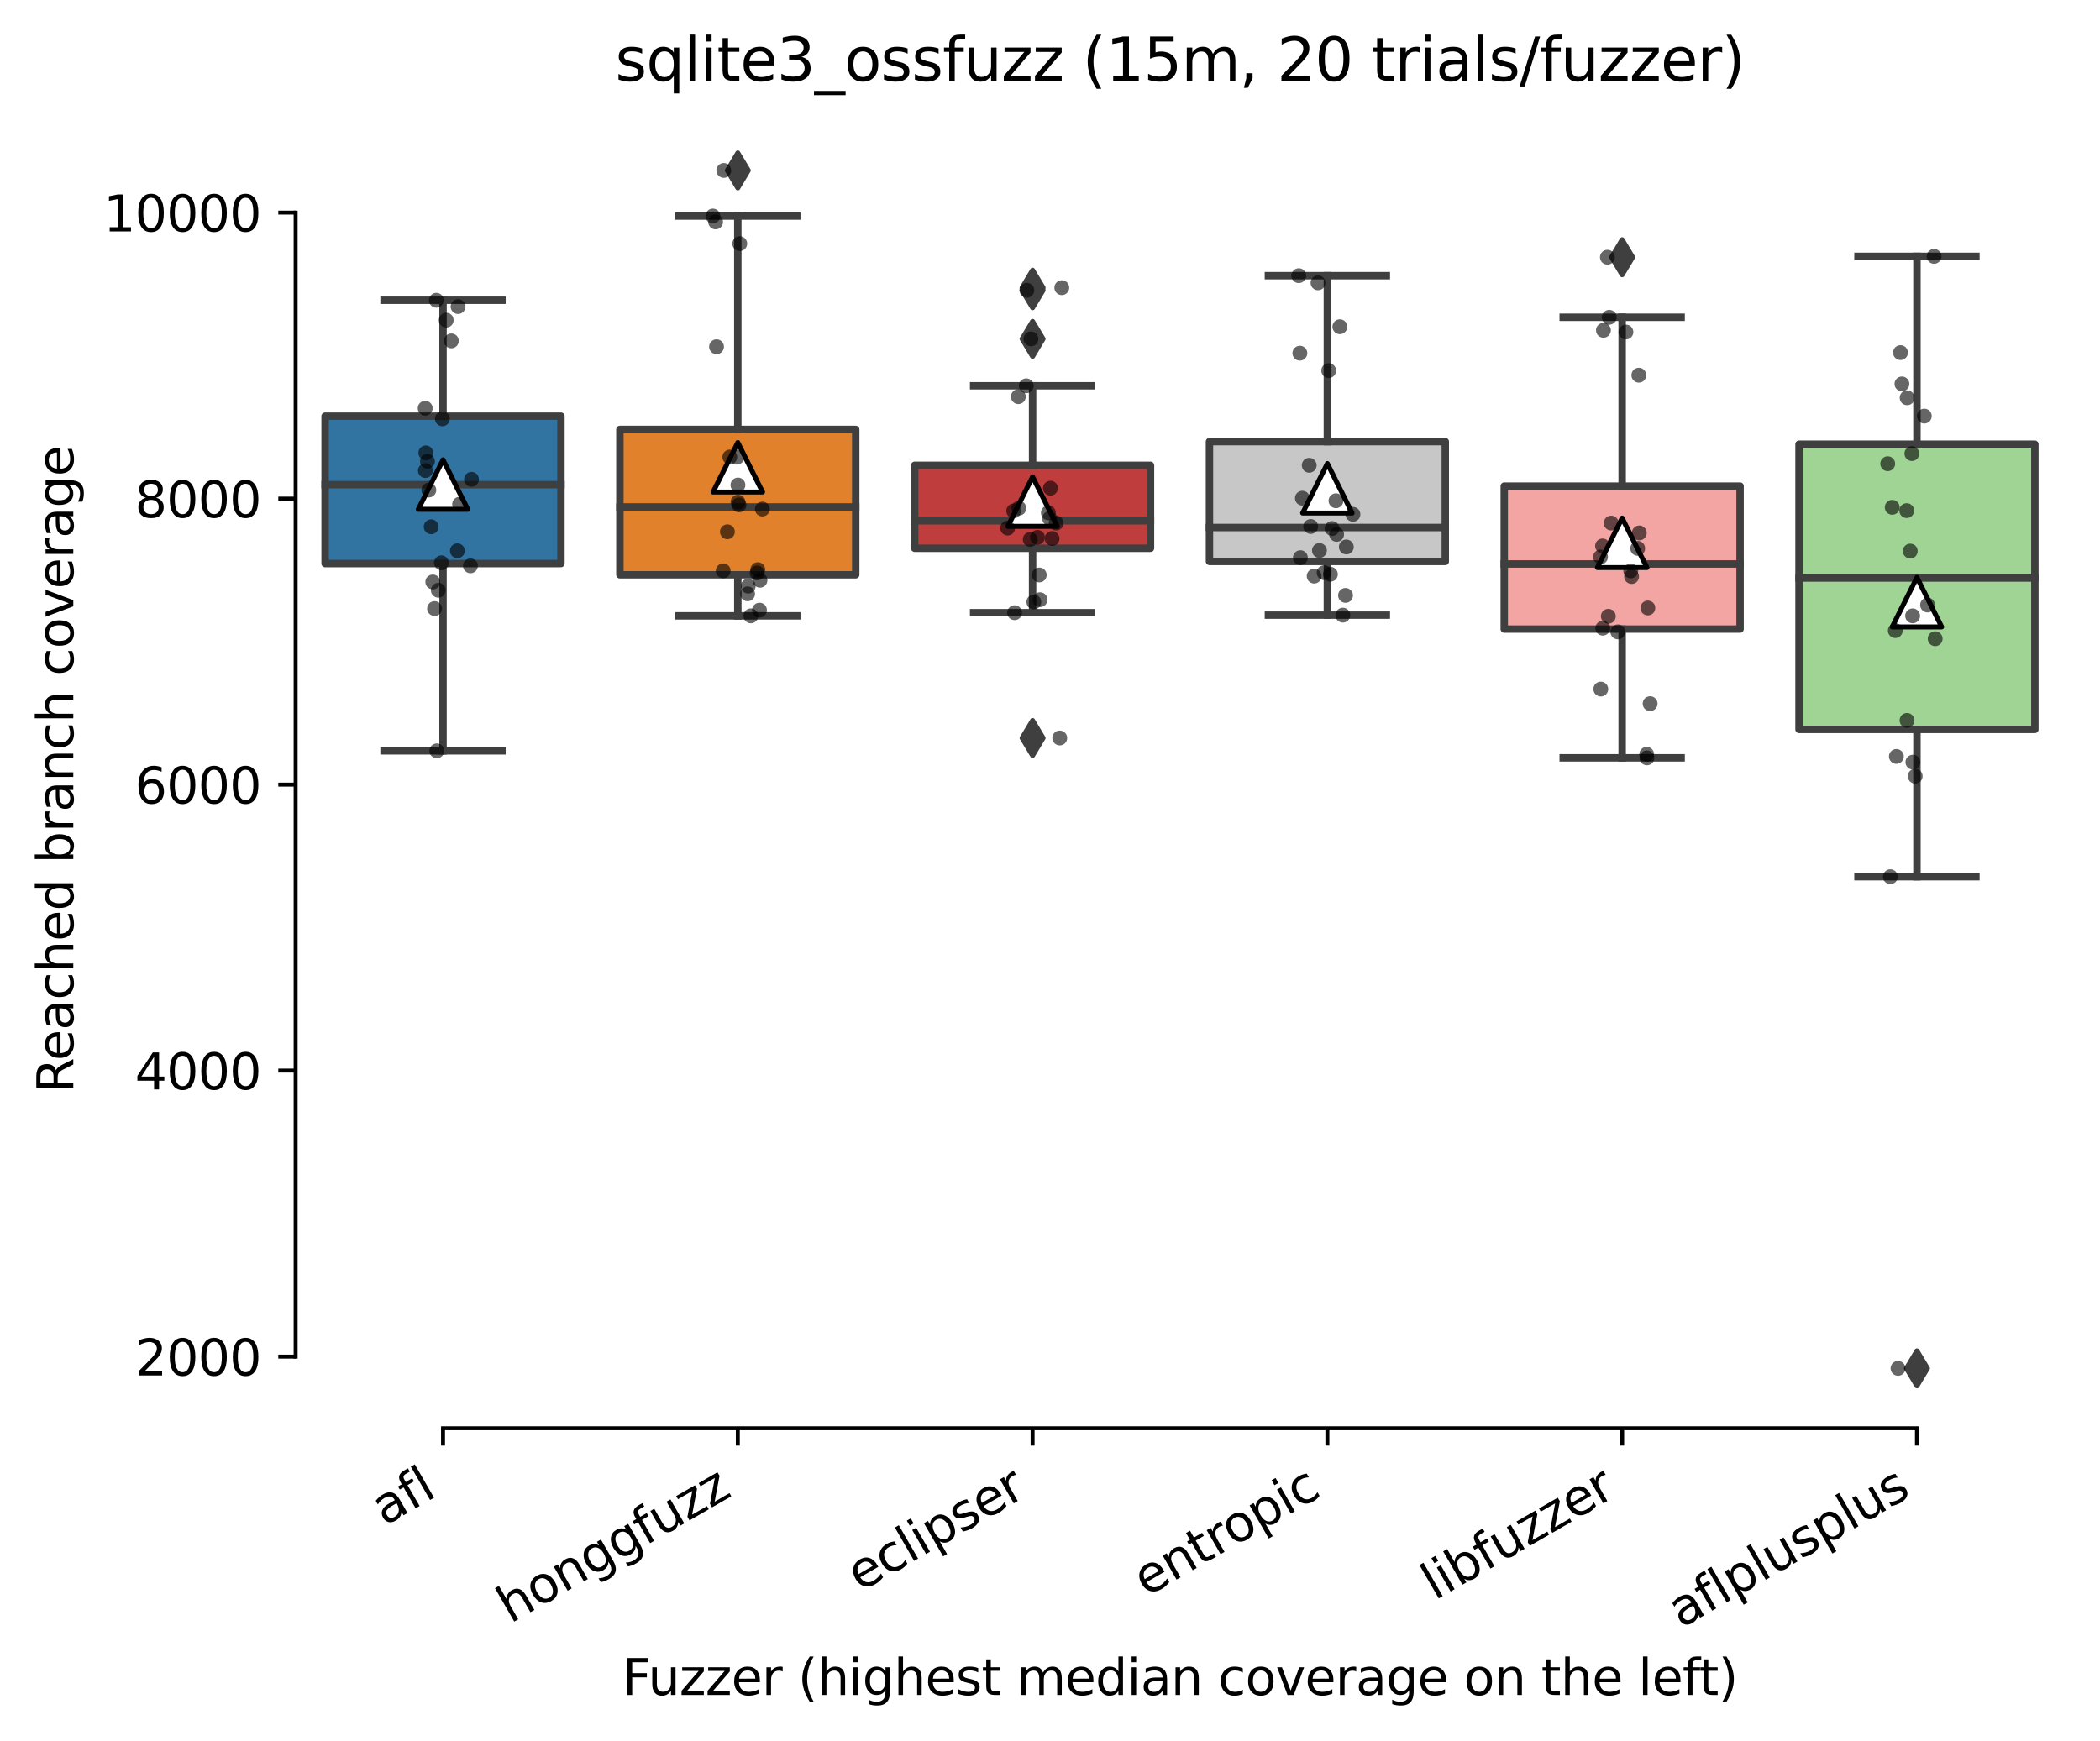 <?xml version="1.0" encoding="utf-8" standalone="no"?>
<!DOCTYPE svg PUBLIC "-//W3C//DTD SVG 1.1//EN"
  "http://www.w3.org/Graphics/SVG/1.1/DTD/svg11.dtd">
<svg xmlns:xlink="http://www.w3.org/1999/xlink" width="424.011pt" height="351.576pt" viewBox="0 0 424.011 351.576" xmlns="http://www.w3.org/2000/svg" version="1.1">
 <defs>
  <style type="text/css">*{stroke-linejoin: round; stroke-linecap: butt}</style>
 </defs>
 <g id="figure_1">
  <g id="patch_1">
   <path d="M 0 351.576 
L 424.011 351.576 
L 424.011 0 
L 0 0 
z
" style="fill: #ffffff"/>
  </g>
  <g id="axes_1">
   <g id="patch_2">
    <path d="M 59.691 288.43 
L 416.811 288.43 
L 416.811 22.318 
L 59.691 22.318 
z
" style="fill: #ffffff"/>
   </g>
   <g id="patch_3">
    <path d="M 65.643 113.81 
L 113.259 113.81 
L 113.259 84.043 
L 65.643 84.043 
L 65.643 113.81 
z
" clip-path="url(#p8cf06a2703)" style="fill: #3274a1; stroke: #3f3f3f; stroke-width: 1.5; stroke-linejoin: miter"/>
   </g>
   <g id="patch_4">
    <path d="M 125.163 116.077 
L 172.779 116.077 
L 172.779 86.721 
L 125.163 86.721 
L 125.163 116.077 
z
" clip-path="url(#p8cf06a2703)" style="fill: #e1812c; stroke: #3f3f3f; stroke-width: 1.5; stroke-linejoin: miter"/>
   </g>
   <g id="patch_5">
    <path d="M 184.683 110.72 
L 232.299 110.72 
L 232.299 93.963 
L 184.683 93.963 
L 184.683 110.72 
z
" clip-path="url(#p8cf06a2703)" style="fill: #c03d3e; stroke: #3f3f3f; stroke-width: 1.5; stroke-linejoin: miter"/>
   </g>
   <g id="patch_6">
    <path d="M 244.203 113.377 
L 291.819 113.377 
L 291.819 89.183 
L 244.203 89.183 
L 244.203 113.377 
z
" clip-path="url(#p8cf06a2703)" style="fill: #c7c7c7; stroke: #3f3f3f; stroke-width: 1.5; stroke-linejoin: miter"/>
   </g>
   <g id="patch_7">
    <path d="M 303.723 127.044 
L 351.339 127.044 
L 351.339 98.165 
L 303.723 98.165 
L 303.723 127.044 
z
" clip-path="url(#p8cf06a2703)" style="fill: #f2a5a3; stroke: #3f3f3f; stroke-width: 1.5; stroke-linejoin: miter"/>
   </g>
   <g id="patch_8">
    <path d="M 363.243 147.302 
L 410.859 147.302 
L 410.859 89.703 
L 363.243 89.703 
L 363.243 147.302 
z
" clip-path="url(#p8cf06a2703)" style="fill: #9fd495; stroke: #3f3f3f; stroke-width: 1.5; stroke-linejoin: miter"/>
   </g>
   <g id="matplotlib.axis_1">
    <g id="xtick_1">
     <g id="line2d_1">
      <defs>
       <path id="mdd7ab440a2" d="M 0 0 
L 0 3.5 
" style="stroke: #000000; stroke-width: 0.8"/>
      </defs>
      <g>
       <use xlink:href="#mdd7ab440a2" x="89.451" y="288.43" style="stroke: #000000; stroke-width: 0.8"/>
      </g>
     </g>
     <g id="text_1">
      <!-- afl -->
      <g transform="translate(77.649 308.224)rotate(-30)scale(0.1 -0.1)">
       <defs>
        <path id="DejaVuSans-61" d="M 2194 1759 
Q 1497 1759 1228 1600 
Q 959 1441 959 1056 
Q 959 750 1161 570 
Q 1363 391 1709 391 
Q 2188 391 2477 730 
Q 2766 1069 2766 1631 
L 2766 1759 
L 2194 1759 
z
M 3341 1997 
L 3341 0 
L 2766 0 
L 2766 531 
Q 2569 213 2275 61 
Q 1981 -91 1556 -91 
Q 1019 -91 701 211 
Q 384 513 384 1019 
Q 384 1609 779 1909 
Q 1175 2209 1959 2209 
L 2766 2209 
L 2766 2266 
Q 2766 2663 2505 2880 
Q 2244 3097 1772 3097 
Q 1472 3097 1187 3025 
Q 903 2953 641 2809 
L 641 3341 
Q 956 3463 1253 3523 
Q 1550 3584 1831 3584 
Q 2591 3584 2966 3190 
Q 3341 2797 3341 1997 
z
" transform="scale(0.016)"/>
        <path id="DejaVuSans-66" d="M 2375 4863 
L 2375 4384 
L 1825 4384 
Q 1516 4384 1395 4259 
Q 1275 4134 1275 3809 
L 1275 3500 
L 2222 3500 
L 2222 3053 
L 1275 3053 
L 1275 0 
L 697 0 
L 697 3053 
L 147 3053 
L 147 3500 
L 697 3500 
L 697 3744 
Q 697 4328 969 4595 
Q 1241 4863 1831 4863 
L 2375 4863 
z
" transform="scale(0.016)"/>
        <path id="DejaVuSans-6c" d="M 603 4863 
L 1178 4863 
L 1178 0 
L 603 0 
L 603 4863 
z
" transform="scale(0.016)"/>
       </defs>
       <use xlink:href="#DejaVuSans-61"/>
       <use xlink:href="#DejaVuSans-66" x="61.279"/>
       <use xlink:href="#DejaVuSans-6c" x="96.484"/>
      </g>
     </g>
    </g>
    <g id="xtick_2">
     <g id="line2d_2">
      <g>
       <use xlink:href="#mdd7ab440a2" x="148.971" y="288.43" style="stroke: #000000; stroke-width: 0.8"/>
      </g>
     </g>
     <g id="text_2">
      <!-- honggfuzz -->
      <g transform="translate(103.031 327.933)rotate(-30)scale(0.1 -0.1)">
       <defs>
        <path id="DejaVuSans-68" d="M 3513 2113 
L 3513 0 
L 2938 0 
L 2938 2094 
Q 2938 2591 2744 2837 
Q 2550 3084 2163 3084 
Q 1697 3084 1428 2787 
Q 1159 2491 1159 1978 
L 1159 0 
L 581 0 
L 581 4863 
L 1159 4863 
L 1159 2956 
Q 1366 3272 1645 3428 
Q 1925 3584 2291 3584 
Q 2894 3584 3203 3211 
Q 3513 2838 3513 2113 
z
" transform="scale(0.016)"/>
        <path id="DejaVuSans-6f" d="M 1959 3097 
Q 1497 3097 1228 2736 
Q 959 2375 959 1747 
Q 959 1119 1226 758 
Q 1494 397 1959 397 
Q 2419 397 2687 759 
Q 2956 1122 2956 1747 
Q 2956 2369 2687 2733 
Q 2419 3097 1959 3097 
z
M 1959 3584 
Q 2709 3584 3137 3096 
Q 3566 2609 3566 1747 
Q 3566 888 3137 398 
Q 2709 -91 1959 -91 
Q 1206 -91 779 398 
Q 353 888 353 1747 
Q 353 2609 779 3096 
Q 1206 3584 1959 3584 
z
" transform="scale(0.016)"/>
        <path id="DejaVuSans-6e" d="M 3513 2113 
L 3513 0 
L 2938 0 
L 2938 2094 
Q 2938 2591 2744 2837 
Q 2550 3084 2163 3084 
Q 1697 3084 1428 2787 
Q 1159 2491 1159 1978 
L 1159 0 
L 581 0 
L 581 3500 
L 1159 3500 
L 1159 2956 
Q 1366 3272 1645 3428 
Q 1925 3584 2291 3584 
Q 2894 3584 3203 3211 
Q 3513 2838 3513 2113 
z
" transform="scale(0.016)"/>
        <path id="DejaVuSans-67" d="M 2906 1791 
Q 2906 2416 2648 2759 
Q 2391 3103 1925 3103 
Q 1463 3103 1205 2759 
Q 947 2416 947 1791 
Q 947 1169 1205 825 
Q 1463 481 1925 481 
Q 2391 481 2648 825 
Q 2906 1169 2906 1791 
z
M 3481 434 
Q 3481 -459 3084 -895 
Q 2688 -1331 1869 -1331 
Q 1566 -1331 1297 -1286 
Q 1028 -1241 775 -1147 
L 775 -588 
Q 1028 -725 1275 -790 
Q 1522 -856 1778 -856 
Q 2344 -856 2625 -561 
Q 2906 -266 2906 331 
L 2906 616 
Q 2728 306 2450 153 
Q 2172 0 1784 0 
Q 1141 0 747 490 
Q 353 981 353 1791 
Q 353 2603 747 3093 
Q 1141 3584 1784 3584 
Q 2172 3584 2450 3431 
Q 2728 3278 2906 2969 
L 2906 3500 
L 3481 3500 
L 3481 434 
z
" transform="scale(0.016)"/>
        <path id="DejaVuSans-75" d="M 544 1381 
L 544 3500 
L 1119 3500 
L 1119 1403 
Q 1119 906 1312 657 
Q 1506 409 1894 409 
Q 2359 409 2629 706 
Q 2900 1003 2900 1516 
L 2900 3500 
L 3475 3500 
L 3475 0 
L 2900 0 
L 2900 538 
Q 2691 219 2414 64 
Q 2138 -91 1772 -91 
Q 1169 -91 856 284 
Q 544 659 544 1381 
z
M 1991 3584 
L 1991 3584 
z
" transform="scale(0.016)"/>
        <path id="DejaVuSans-7a" d="M 353 3500 
L 3084 3500 
L 3084 2975 
L 922 459 
L 3084 459 
L 3084 0 
L 275 0 
L 275 525 
L 2438 3041 
L 353 3041 
L 353 3500 
z
" transform="scale(0.016)"/>
       </defs>
       <use xlink:href="#DejaVuSans-68"/>
       <use xlink:href="#DejaVuSans-6f" x="63.379"/>
       <use xlink:href="#DejaVuSans-6e" x="124.561"/>
       <use xlink:href="#DejaVuSans-67" x="187.939"/>
       <use xlink:href="#DejaVuSans-67" x="251.416"/>
       <use xlink:href="#DejaVuSans-66" x="314.893"/>
       <use xlink:href="#DejaVuSans-75" x="350.098"/>
       <use xlink:href="#DejaVuSans-7a" x="413.477"/>
       <use xlink:href="#DejaVuSans-7a" x="465.967"/>
      </g>
     </g>
    </g>
    <g id="xtick_3">
     <g id="line2d_3">
      <g>
       <use xlink:href="#mdd7ab440a2" x="208.491" y="288.43" style="stroke: #000000; stroke-width: 0.8"/>
      </g>
     </g>
     <g id="text_3">
      <!-- eclipser -->
      <g transform="translate(173.65 321.525)rotate(-30)scale(0.1 -0.1)">
       <defs>
        <path id="DejaVuSans-65" d="M 3597 1894 
L 3597 1613 
L 953 1613 
Q 991 1019 1311 708 
Q 1631 397 2203 397 
Q 2534 397 2845 478 
Q 3156 559 3463 722 
L 3463 178 
Q 3153 47 2828 -22 
Q 2503 -91 2169 -91 
Q 1331 -91 842 396 
Q 353 884 353 1716 
Q 353 2575 817 3079 
Q 1281 3584 2069 3584 
Q 2775 3584 3186 3129 
Q 3597 2675 3597 1894 
z
M 3022 2063 
Q 3016 2534 2758 2815 
Q 2500 3097 2075 3097 
Q 1594 3097 1305 2825 
Q 1016 2553 972 2059 
L 3022 2063 
z
" transform="scale(0.016)"/>
        <path id="DejaVuSans-63" d="M 3122 3366 
L 3122 2828 
Q 2878 2963 2633 3030 
Q 2388 3097 2138 3097 
Q 1578 3097 1268 2742 
Q 959 2388 959 1747 
Q 959 1106 1268 751 
Q 1578 397 2138 397 
Q 2388 397 2633 464 
Q 2878 531 3122 666 
L 3122 134 
Q 2881 22 2623 -34 
Q 2366 -91 2075 -91 
Q 1284 -91 818 406 
Q 353 903 353 1747 
Q 353 2603 823 3093 
Q 1294 3584 2113 3584 
Q 2378 3584 2631 3529 
Q 2884 3475 3122 3366 
z
" transform="scale(0.016)"/>
        <path id="DejaVuSans-69" d="M 603 3500 
L 1178 3500 
L 1178 0 
L 603 0 
L 603 3500 
z
M 603 4863 
L 1178 4863 
L 1178 4134 
L 603 4134 
L 603 4863 
z
" transform="scale(0.016)"/>
        <path id="DejaVuSans-70" d="M 1159 525 
L 1159 -1331 
L 581 -1331 
L 581 3500 
L 1159 3500 
L 1159 2969 
Q 1341 3281 1617 3432 
Q 1894 3584 2278 3584 
Q 2916 3584 3314 3078 
Q 3713 2572 3713 1747 
Q 3713 922 3314 415 
Q 2916 -91 2278 -91 
Q 1894 -91 1617 61 
Q 1341 213 1159 525 
z
M 3116 1747 
Q 3116 2381 2855 2742 
Q 2594 3103 2138 3103 
Q 1681 3103 1420 2742 
Q 1159 2381 1159 1747 
Q 1159 1113 1420 752 
Q 1681 391 2138 391 
Q 2594 391 2855 752 
Q 3116 1113 3116 1747 
z
" transform="scale(0.016)"/>
        <path id="DejaVuSans-73" d="M 2834 3397 
L 2834 2853 
Q 2591 2978 2328 3040 
Q 2066 3103 1784 3103 
Q 1356 3103 1142 2972 
Q 928 2841 928 2578 
Q 928 2378 1081 2264 
Q 1234 2150 1697 2047 
L 1894 2003 
Q 2506 1872 2764 1633 
Q 3022 1394 3022 966 
Q 3022 478 2636 193 
Q 2250 -91 1575 -91 
Q 1294 -91 989 -36 
Q 684 19 347 128 
L 347 722 
Q 666 556 975 473 
Q 1284 391 1588 391 
Q 1994 391 2212 530 
Q 2431 669 2431 922 
Q 2431 1156 2273 1281 
Q 2116 1406 1581 1522 
L 1381 1569 
Q 847 1681 609 1914 
Q 372 2147 372 2553 
Q 372 3047 722 3315 
Q 1072 3584 1716 3584 
Q 2034 3584 2315 3537 
Q 2597 3491 2834 3397 
z
" transform="scale(0.016)"/>
        <path id="DejaVuSans-72" d="M 2631 2963 
Q 2534 3019 2420 3045 
Q 2306 3072 2169 3072 
Q 1681 3072 1420 2755 
Q 1159 2438 1159 1844 
L 1159 0 
L 581 0 
L 581 3500 
L 1159 3500 
L 1159 2956 
Q 1341 3275 1631 3429 
Q 1922 3584 2338 3584 
Q 2397 3584 2469 3576 
Q 2541 3569 2628 3553 
L 2631 2963 
z
" transform="scale(0.016)"/>
       </defs>
       <use xlink:href="#DejaVuSans-65"/>
       <use xlink:href="#DejaVuSans-63" x="61.523"/>
       <use xlink:href="#DejaVuSans-6c" x="116.504"/>
       <use xlink:href="#DejaVuSans-69" x="144.287"/>
       <use xlink:href="#DejaVuSans-70" x="172.07"/>
       <use xlink:href="#DejaVuSans-73" x="235.547"/>
       <use xlink:href="#DejaVuSans-65" x="287.646"/>
       <use xlink:href="#DejaVuSans-72" x="349.17"/>
      </g>
     </g>
    </g>
    <g id="xtick_4">
     <g id="line2d_4">
      <g>
       <use xlink:href="#mdd7ab440a2" x="268.011" y="288.43" style="stroke: #000000; stroke-width: 0.8"/>
      </g>
     </g>
     <g id="text_4">
      <!-- entropic -->
      <g transform="translate(231.429 322.531)rotate(-30)scale(0.1 -0.1)">
       <defs>
        <path id="DejaVuSans-74" d="M 1172 4494 
L 1172 3500 
L 2356 3500 
L 2356 3053 
L 1172 3053 
L 1172 1153 
Q 1172 725 1289 603 
Q 1406 481 1766 481 
L 2356 481 
L 2356 0 
L 1766 0 
Q 1100 0 847 248 
Q 594 497 594 1153 
L 594 3053 
L 172 3053 
L 172 3500 
L 594 3500 
L 594 4494 
L 1172 4494 
z
" transform="scale(0.016)"/>
       </defs>
       <use xlink:href="#DejaVuSans-65"/>
       <use xlink:href="#DejaVuSans-6e" x="61.523"/>
       <use xlink:href="#DejaVuSans-74" x="124.902"/>
       <use xlink:href="#DejaVuSans-72" x="164.111"/>
       <use xlink:href="#DejaVuSans-6f" x="202.975"/>
       <use xlink:href="#DejaVuSans-70" x="264.156"/>
       <use xlink:href="#DejaVuSans-69" x="327.633"/>
       <use xlink:href="#DejaVuSans-63" x="355.416"/>
      </g>
     </g>
    </g>
    <g id="xtick_5">
     <g id="line2d_5">
      <g>
       <use xlink:href="#mdd7ab440a2" x="327.531" y="288.43" style="stroke: #000000; stroke-width: 0.8"/>
      </g>
     </g>
     <g id="text_5">
      <!-- libfuzzer -->
      <g transform="translate(289.664 323.272)rotate(-30)scale(0.1 -0.1)">
       <defs>
        <path id="DejaVuSans-62" d="M 3116 1747 
Q 3116 2381 2855 2742 
Q 2594 3103 2138 3103 
Q 1681 3103 1420 2742 
Q 1159 2381 1159 1747 
Q 1159 1113 1420 752 
Q 1681 391 2138 391 
Q 2594 391 2855 752 
Q 3116 1113 3116 1747 
z
M 1159 2969 
Q 1341 3281 1617 3432 
Q 1894 3584 2278 3584 
Q 2916 3584 3314 3078 
Q 3713 2572 3713 1747 
Q 3713 922 3314 415 
Q 2916 -91 2278 -91 
Q 1894 -91 1617 61 
Q 1341 213 1159 525 
L 1159 0 
L 581 0 
L 581 4863 
L 1159 4863 
L 1159 2969 
z
" transform="scale(0.016)"/>
       </defs>
       <use xlink:href="#DejaVuSans-6c"/>
       <use xlink:href="#DejaVuSans-69" x="27.783"/>
       <use xlink:href="#DejaVuSans-62" x="55.566"/>
       <use xlink:href="#DejaVuSans-66" x="119.043"/>
       <use xlink:href="#DejaVuSans-75" x="154.248"/>
       <use xlink:href="#DejaVuSans-7a" x="217.627"/>
       <use xlink:href="#DejaVuSans-7a" x="270.117"/>
       <use xlink:href="#DejaVuSans-65" x="322.607"/>
       <use xlink:href="#DejaVuSans-72" x="384.131"/>
      </g>
     </g>
    </g>
    <g id="xtick_6">
     <g id="line2d_6">
      <g>
       <use xlink:href="#mdd7ab440a2" x="387.051" y="288.43" style="stroke: #000000; stroke-width: 0.8"/>
      </g>
     </g>
     <g id="text_6">
      <!-- aflplusplus -->
      <g transform="translate(339.442 328.897)rotate(-30)scale(0.1 -0.1)">
       <use xlink:href="#DejaVuSans-61"/>
       <use xlink:href="#DejaVuSans-66" x="61.279"/>
       <use xlink:href="#DejaVuSans-6c" x="96.484"/>
       <use xlink:href="#DejaVuSans-70" x="124.268"/>
       <use xlink:href="#DejaVuSans-6c" x="187.744"/>
       <use xlink:href="#DejaVuSans-75" x="215.527"/>
       <use xlink:href="#DejaVuSans-73" x="278.906"/>
       <use xlink:href="#DejaVuSans-70" x="331.006"/>
       <use xlink:href="#DejaVuSans-6c" x="394.482"/>
       <use xlink:href="#DejaVuSans-75" x="422.266"/>
       <use xlink:href="#DejaVuSans-73" x="485.645"/>
      </g>
     </g>
    </g>
    <g id="text_7">
     <!-- Fuzzer (highest median coverage on the left) -->
     <g transform="translate(125.633 342.297)scale(0.1 -0.1)">
      <defs>
       <path id="DejaVuSans-46" d="M 628 4666 
L 3309 4666 
L 3309 4134 
L 1259 4134 
L 1259 2759 
L 3109 2759 
L 3109 2228 
L 1259 2228 
L 1259 0 
L 628 0 
L 628 4666 
z
" transform="scale(0.016)"/>
       <path id="DejaVuSans-20" transform="scale(0.016)"/>
       <path id="DejaVuSans-28" d="M 1984 4856 
Q 1566 4138 1362 3434 
Q 1159 2731 1159 2009 
Q 1159 1288 1364 580 
Q 1569 -128 1984 -844 
L 1484 -844 
Q 1016 -109 783 600 
Q 550 1309 550 2009 
Q 550 2706 781 3412 
Q 1013 4119 1484 4856 
L 1984 4856 
z
" transform="scale(0.016)"/>
       <path id="DejaVuSans-6d" d="M 3328 2828 
Q 3544 3216 3844 3400 
Q 4144 3584 4550 3584 
Q 5097 3584 5394 3201 
Q 5691 2819 5691 2113 
L 5691 0 
L 5113 0 
L 5113 2094 
Q 5113 2597 4934 2840 
Q 4756 3084 4391 3084 
Q 3944 3084 3684 2787 
Q 3425 2491 3425 1978 
L 3425 0 
L 2847 0 
L 2847 2094 
Q 2847 2600 2669 2842 
Q 2491 3084 2119 3084 
Q 1678 3084 1418 2786 
Q 1159 2488 1159 1978 
L 1159 0 
L 581 0 
L 581 3500 
L 1159 3500 
L 1159 2956 
Q 1356 3278 1631 3431 
Q 1906 3584 2284 3584 
Q 2666 3584 2933 3390 
Q 3200 3197 3328 2828 
z
" transform="scale(0.016)"/>
       <path id="DejaVuSans-64" d="M 2906 2969 
L 2906 4863 
L 3481 4863 
L 3481 0 
L 2906 0 
L 2906 525 
Q 2725 213 2448 61 
Q 2172 -91 1784 -91 
Q 1150 -91 751 415 
Q 353 922 353 1747 
Q 353 2572 751 3078 
Q 1150 3584 1784 3584 
Q 2172 3584 2448 3432 
Q 2725 3281 2906 2969 
z
M 947 1747 
Q 947 1113 1208 752 
Q 1469 391 1925 391 
Q 2381 391 2643 752 
Q 2906 1113 2906 1747 
Q 2906 2381 2643 2742 
Q 2381 3103 1925 3103 
Q 1469 3103 1208 2742 
Q 947 2381 947 1747 
z
" transform="scale(0.016)"/>
       <path id="DejaVuSans-76" d="M 191 3500 
L 800 3500 
L 1894 563 
L 2988 3500 
L 3597 3500 
L 2284 0 
L 1503 0 
L 191 3500 
z
" transform="scale(0.016)"/>
       <path id="DejaVuSans-29" d="M 513 4856 
L 1013 4856 
Q 1481 4119 1714 3412 
Q 1947 2706 1947 2009 
Q 1947 1309 1714 600 
Q 1481 -109 1013 -844 
L 513 -844 
Q 928 -128 1133 580 
Q 1338 1288 1338 2009 
Q 1338 2731 1133 3434 
Q 928 4138 513 4856 
z
" transform="scale(0.016)"/>
      </defs>
      <use xlink:href="#DejaVuSans-46"/>
      <use xlink:href="#DejaVuSans-75" x="52.02"/>
      <use xlink:href="#DejaVuSans-7a" x="115.398"/>
      <use xlink:href="#DejaVuSans-7a" x="167.889"/>
      <use xlink:href="#DejaVuSans-65" x="220.379"/>
      <use xlink:href="#DejaVuSans-72" x="281.902"/>
      <use xlink:href="#DejaVuSans-20" x="323.016"/>
      <use xlink:href="#DejaVuSans-28" x="354.803"/>
      <use xlink:href="#DejaVuSans-68" x="393.816"/>
      <use xlink:href="#DejaVuSans-69" x="457.195"/>
      <use xlink:href="#DejaVuSans-67" x="484.979"/>
      <use xlink:href="#DejaVuSans-68" x="548.455"/>
      <use xlink:href="#DejaVuSans-65" x="611.834"/>
      <use xlink:href="#DejaVuSans-73" x="673.357"/>
      <use xlink:href="#DejaVuSans-74" x="725.457"/>
      <use xlink:href="#DejaVuSans-20" x="764.666"/>
      <use xlink:href="#DejaVuSans-6d" x="796.453"/>
      <use xlink:href="#DejaVuSans-65" x="893.865"/>
      <use xlink:href="#DejaVuSans-64" x="955.389"/>
      <use xlink:href="#DejaVuSans-69" x="1018.865"/>
      <use xlink:href="#DejaVuSans-61" x="1046.648"/>
      <use xlink:href="#DejaVuSans-6e" x="1107.928"/>
      <use xlink:href="#DejaVuSans-20" x="1171.307"/>
      <use xlink:href="#DejaVuSans-63" x="1203.094"/>
      <use xlink:href="#DejaVuSans-6f" x="1258.074"/>
      <use xlink:href="#DejaVuSans-76" x="1319.256"/>
      <use xlink:href="#DejaVuSans-65" x="1378.436"/>
      <use xlink:href="#DejaVuSans-72" x="1439.959"/>
      <use xlink:href="#DejaVuSans-61" x="1481.072"/>
      <use xlink:href="#DejaVuSans-67" x="1542.352"/>
      <use xlink:href="#DejaVuSans-65" x="1605.828"/>
      <use xlink:href="#DejaVuSans-20" x="1667.352"/>
      <use xlink:href="#DejaVuSans-6f" x="1699.139"/>
      <use xlink:href="#DejaVuSans-6e" x="1760.32"/>
      <use xlink:href="#DejaVuSans-20" x="1823.699"/>
      <use xlink:href="#DejaVuSans-74" x="1855.486"/>
      <use xlink:href="#DejaVuSans-68" x="1894.695"/>
      <use xlink:href="#DejaVuSans-65" x="1958.074"/>
      <use xlink:href="#DejaVuSans-20" x="2019.598"/>
      <use xlink:href="#DejaVuSans-6c" x="2051.385"/>
      <use xlink:href="#DejaVuSans-65" x="2079.168"/>
      <use xlink:href="#DejaVuSans-66" x="2140.691"/>
      <use xlink:href="#DejaVuSans-74" x="2174.146"/>
      <use xlink:href="#DejaVuSans-29" x="2213.355"/>
     </g>
    </g>
   </g>
   <g id="matplotlib.axis_2">
    <g id="ytick_1">
     <g id="line2d_7">
      <defs>
       <path id="m36bba7ce72" d="M 0 0 
L -3.5 0 
" style="stroke: #000000; stroke-width: 0.8"/>
      </defs>
      <g>
       <use xlink:href="#m36bba7ce72" x="59.691" y="273.966" style="stroke: #000000; stroke-width: 0.8"/>
      </g>
     </g>
     <g id="text_8">
      <!-- 2000 -->
      <g transform="translate(27.241 277.765)scale(0.1 -0.1)">
       <defs>
        <path id="DejaVuSans-32" d="M 1228 531 
L 3431 531 
L 3431 0 
L 469 0 
L 469 531 
Q 828 903 1448 1529 
Q 2069 2156 2228 2338 
Q 2531 2678 2651 2914 
Q 2772 3150 2772 3378 
Q 2772 3750 2511 3984 
Q 2250 4219 1831 4219 
Q 1534 4219 1204 4116 
Q 875 4013 500 3803 
L 500 4441 
Q 881 4594 1212 4672 
Q 1544 4750 1819 4750 
Q 2544 4750 2975 4387 
Q 3406 4025 3406 3419 
Q 3406 3131 3298 2873 
Q 3191 2616 2906 2266 
Q 2828 2175 2409 1742 
Q 1991 1309 1228 531 
z
" transform="scale(0.016)"/>
        <path id="DejaVuSans-30" d="M 2034 4250 
Q 1547 4250 1301 3770 
Q 1056 3291 1056 2328 
Q 1056 1369 1301 889 
Q 1547 409 2034 409 
Q 2525 409 2770 889 
Q 3016 1369 3016 2328 
Q 3016 3291 2770 3770 
Q 2525 4250 2034 4250 
z
M 2034 4750 
Q 2819 4750 3233 4129 
Q 3647 3509 3647 2328 
Q 3647 1150 3233 529 
Q 2819 -91 2034 -91 
Q 1250 -91 836 529 
Q 422 1150 422 2328 
Q 422 3509 836 4129 
Q 1250 4750 2034 4750 
z
" transform="scale(0.016)"/>
       </defs>
       <use xlink:href="#DejaVuSans-32"/>
       <use xlink:href="#DejaVuSans-30" x="63.623"/>
       <use xlink:href="#DejaVuSans-30" x="127.246"/>
       <use xlink:href="#DejaVuSans-30" x="190.869"/>
      </g>
     </g>
    </g>
    <g id="ytick_2">
     <g id="line2d_8">
      <g>
       <use xlink:href="#m36bba7ce72" x="59.691" y="216.208" style="stroke: #000000; stroke-width: 0.8"/>
      </g>
     </g>
     <g id="text_9">
      <!-- 4000 -->
      <g transform="translate(27.241 220.007)scale(0.1 -0.1)">
       <defs>
        <path id="DejaVuSans-34" d="M 2419 4116 
L 825 1625 
L 2419 1625 
L 2419 4116 
z
M 2253 4666 
L 3047 4666 
L 3047 1625 
L 3713 1625 
L 3713 1100 
L 3047 1100 
L 3047 0 
L 2419 0 
L 2419 1100 
L 313 1100 
L 313 1709 
L 2253 4666 
z
" transform="scale(0.016)"/>
       </defs>
       <use xlink:href="#DejaVuSans-34"/>
       <use xlink:href="#DejaVuSans-30" x="63.623"/>
       <use xlink:href="#DejaVuSans-30" x="127.246"/>
       <use xlink:href="#DejaVuSans-30" x="190.869"/>
      </g>
     </g>
    </g>
    <g id="ytick_3">
     <g id="line2d_9">
      <g>
       <use xlink:href="#m36bba7ce72" x="59.691" y="158.45" style="stroke: #000000; stroke-width: 0.8"/>
      </g>
     </g>
     <g id="text_10">
      <!-- 6000 -->
      <g transform="translate(27.241 162.249)scale(0.1 -0.1)">
       <defs>
        <path id="DejaVuSans-36" d="M 2113 2584 
Q 1688 2584 1439 2293 
Q 1191 2003 1191 1497 
Q 1191 994 1439 701 
Q 1688 409 2113 409 
Q 2538 409 2786 701 
Q 3034 994 3034 1497 
Q 3034 2003 2786 2293 
Q 2538 2584 2113 2584 
z
M 3366 4563 
L 3366 3988 
Q 3128 4100 2886 4159 
Q 2644 4219 2406 4219 
Q 1781 4219 1451 3797 
Q 1122 3375 1075 2522 
Q 1259 2794 1537 2939 
Q 1816 3084 2150 3084 
Q 2853 3084 3261 2657 
Q 3669 2231 3669 1497 
Q 3669 778 3244 343 
Q 2819 -91 2113 -91 
Q 1303 -91 875 529 
Q 447 1150 447 2328 
Q 447 3434 972 4092 
Q 1497 4750 2381 4750 
Q 2619 4750 2861 4703 
Q 3103 4656 3366 4563 
z
" transform="scale(0.016)"/>
       </defs>
       <use xlink:href="#DejaVuSans-36"/>
       <use xlink:href="#DejaVuSans-30" x="63.623"/>
       <use xlink:href="#DejaVuSans-30" x="127.246"/>
       <use xlink:href="#DejaVuSans-30" x="190.869"/>
      </g>
     </g>
    </g>
    <g id="ytick_4">
     <g id="line2d_10">
      <g>
       <use xlink:href="#m36bba7ce72" x="59.691" y="100.692" style="stroke: #000000; stroke-width: 0.8"/>
      </g>
     </g>
     <g id="text_11">
      <!-- 8000 -->
      <g transform="translate(27.241 104.491)scale(0.1 -0.1)">
       <defs>
        <path id="DejaVuSans-38" d="M 2034 2216 
Q 1584 2216 1326 1975 
Q 1069 1734 1069 1313 
Q 1069 891 1326 650 
Q 1584 409 2034 409 
Q 2484 409 2743 651 
Q 3003 894 3003 1313 
Q 3003 1734 2745 1975 
Q 2488 2216 2034 2216 
z
M 1403 2484 
Q 997 2584 770 2862 
Q 544 3141 544 3541 
Q 544 4100 942 4425 
Q 1341 4750 2034 4750 
Q 2731 4750 3128 4425 
Q 3525 4100 3525 3541 
Q 3525 3141 3298 2862 
Q 3072 2584 2669 2484 
Q 3125 2378 3379 2068 
Q 3634 1759 3634 1313 
Q 3634 634 3220 271 
Q 2806 -91 2034 -91 
Q 1263 -91 848 271 
Q 434 634 434 1313 
Q 434 1759 690 2068 
Q 947 2378 1403 2484 
z
M 1172 3481 
Q 1172 3119 1398 2916 
Q 1625 2713 2034 2713 
Q 2441 2713 2670 2916 
Q 2900 3119 2900 3481 
Q 2900 3844 2670 4047 
Q 2441 4250 2034 4250 
Q 1625 4250 1398 4047 
Q 1172 3844 1172 3481 
z
" transform="scale(0.016)"/>
       </defs>
       <use xlink:href="#DejaVuSans-38"/>
       <use xlink:href="#DejaVuSans-30" x="63.623"/>
       <use xlink:href="#DejaVuSans-30" x="127.246"/>
       <use xlink:href="#DejaVuSans-30" x="190.869"/>
      </g>
     </g>
    </g>
    <g id="ytick_5">
     <g id="line2d_11">
      <g>
       <use xlink:href="#m36bba7ce72" x="59.691" y="42.933" style="stroke: #000000; stroke-width: 0.8"/>
      </g>
     </g>
     <g id="text_12">
      <!-- 10000 -->
      <g transform="translate(20.878 46.733)scale(0.1 -0.1)">
       <defs>
        <path id="DejaVuSans-31" d="M 794 531 
L 1825 531 
L 1825 4091 
L 703 3866 
L 703 4441 
L 1819 4666 
L 2450 4666 
L 2450 531 
L 3481 531 
L 3481 0 
L 794 0 
L 794 531 
z
" transform="scale(0.016)"/>
       </defs>
       <use xlink:href="#DejaVuSans-31"/>
       <use xlink:href="#DejaVuSans-30" x="63.623"/>
       <use xlink:href="#DejaVuSans-30" x="127.246"/>
       <use xlink:href="#DejaVuSans-30" x="190.869"/>
       <use xlink:href="#DejaVuSans-30" x="254.492"/>
      </g>
     </g>
    </g>
    <g id="text_13">
     <!-- Reached branch coverage -->
     <g transform="translate(14.798 220.706)rotate(-90)scale(0.1 -0.1)">
      <defs>
       <path id="DejaVuSans-52" d="M 2841 2188 
Q 3044 2119 3236 1894 
Q 3428 1669 3622 1275 
L 4263 0 
L 3584 0 
L 2988 1197 
Q 2756 1666 2539 1819 
Q 2322 1972 1947 1972 
L 1259 1972 
L 1259 0 
L 628 0 
L 628 4666 
L 2053 4666 
Q 2853 4666 3247 4331 
Q 3641 3997 3641 3322 
Q 3641 2881 3436 2590 
Q 3231 2300 2841 2188 
z
M 1259 4147 
L 1259 2491 
L 2053 2491 
Q 2509 2491 2742 2702 
Q 2975 2913 2975 3322 
Q 2975 3731 2742 3939 
Q 2509 4147 2053 4147 
L 1259 4147 
z
" transform="scale(0.016)"/>
      </defs>
      <use xlink:href="#DejaVuSans-52"/>
      <use xlink:href="#DejaVuSans-65" x="64.982"/>
      <use xlink:href="#DejaVuSans-61" x="126.506"/>
      <use xlink:href="#DejaVuSans-63" x="187.785"/>
      <use xlink:href="#DejaVuSans-68" x="242.766"/>
      <use xlink:href="#DejaVuSans-65" x="306.145"/>
      <use xlink:href="#DejaVuSans-64" x="367.668"/>
      <use xlink:href="#DejaVuSans-20" x="431.145"/>
      <use xlink:href="#DejaVuSans-62" x="462.932"/>
      <use xlink:href="#DejaVuSans-72" x="526.408"/>
      <use xlink:href="#DejaVuSans-61" x="567.521"/>
      <use xlink:href="#DejaVuSans-6e" x="628.801"/>
      <use xlink:href="#DejaVuSans-63" x="692.18"/>
      <use xlink:href="#DejaVuSans-68" x="747.16"/>
      <use xlink:href="#DejaVuSans-20" x="810.539"/>
      <use xlink:href="#DejaVuSans-63" x="842.326"/>
      <use xlink:href="#DejaVuSans-6f" x="897.307"/>
      <use xlink:href="#DejaVuSans-76" x="958.488"/>
      <use xlink:href="#DejaVuSans-65" x="1017.668"/>
      <use xlink:href="#DejaVuSans-72" x="1079.191"/>
      <use xlink:href="#DejaVuSans-61" x="1120.305"/>
      <use xlink:href="#DejaVuSans-67" x="1181.584"/>
      <use xlink:href="#DejaVuSans-65" x="1245.061"/>
     </g>
    </g>
   </g>
   <g id="line2d_12">
    <path d="M 89.451 113.81 
L 89.451 151.634 
" clip-path="url(#p8cf06a2703)" style="fill: none; stroke: #3f3f3f; stroke-width: 1.5; stroke-linecap: square"/>
   </g>
   <g id="line2d_13">
    <path d="M 89.451 84.043 
L 89.451 60.636 
" clip-path="url(#p8cf06a2703)" style="fill: none; stroke: #3f3f3f; stroke-width: 1.5; stroke-linecap: square"/>
   </g>
   <g id="line2d_14">
    <path d="M 77.547 151.634 
L 101.355 151.634 
" clip-path="url(#p8cf06a2703)" style="fill: none; stroke: #3f3f3f; stroke-width: 1.5; stroke-linecap: square"/>
   </g>
   <g id="line2d_15">
    <path d="M 77.547 60.636 
L 101.355 60.636 
" clip-path="url(#p8cf06a2703)" style="fill: none; stroke: #3f3f3f; stroke-width: 1.5; stroke-linecap: square"/>
   </g>
   <g id="line2d_16"/>
   <g id="line2d_17">
    <path d="M 148.971 116.077 
L 148.971 124.372 
" clip-path="url(#p8cf06a2703)" style="fill: none; stroke: #3f3f3f; stroke-width: 1.5; stroke-linecap: square"/>
   </g>
   <g id="line2d_18">
    <path d="M 148.971 86.721 
L 148.971 43.627 
" clip-path="url(#p8cf06a2703)" style="fill: none; stroke: #3f3f3f; stroke-width: 1.5; stroke-linecap: square"/>
   </g>
   <g id="line2d_19">
    <path d="M 137.067 124.372 
L 160.875 124.372 
" clip-path="url(#p8cf06a2703)" style="fill: none; stroke: #3f3f3f; stroke-width: 1.5; stroke-linecap: square"/>
   </g>
   <g id="line2d_20">
    <path d="M 137.067 43.627 
L 160.875 43.627 
" clip-path="url(#p8cf06a2703)" style="fill: none; stroke: #3f3f3f; stroke-width: 1.5; stroke-linecap: square"/>
   </g>
   <g id="line2d_21">
    <defs>
     <path id="md12dc05e7c" d="M -0 3.536 
L 2.121 0 
L -0 -3.536 
L -2.121 -0 
z
" style="stroke: #3f3f3f; stroke-linejoin: miter"/>
    </defs>
    <g clip-path="url(#p8cf06a2703)">
     <use xlink:href="#md12dc05e7c" x="148.971" y="34.414" style="fill: #3f3f3f; stroke: #3f3f3f; stroke-linejoin: miter"/>
    </g>
   </g>
   <g id="line2d_22">
    <path d="M 208.491 110.72 
L 208.491 123.737 
" clip-path="url(#p8cf06a2703)" style="fill: none; stroke: #3f3f3f; stroke-width: 1.5; stroke-linecap: square"/>
   </g>
   <g id="line2d_23">
    <path d="M 208.491 93.963 
L 208.491 77.906 
" clip-path="url(#p8cf06a2703)" style="fill: none; stroke: #3f3f3f; stroke-width: 1.5; stroke-linecap: square"/>
   </g>
   <g id="line2d_24">
    <path d="M 196.587 123.737 
L 220.395 123.737 
" clip-path="url(#p8cf06a2703)" style="fill: none; stroke: #3f3f3f; stroke-width: 1.5; stroke-linecap: square"/>
   </g>
   <g id="line2d_25">
    <path d="M 196.587 77.906 
L 220.395 77.906 
" clip-path="url(#p8cf06a2703)" style="fill: none; stroke: #3f3f3f; stroke-width: 1.5; stroke-linecap: square"/>
   </g>
   <g id="line2d_26">
    <g clip-path="url(#p8cf06a2703)">
     <use xlink:href="#md12dc05e7c" x="208.491" y="149.035" style="fill: #3f3f3f; stroke: #3f3f3f; stroke-linejoin: miter"/>
     <use xlink:href="#md12dc05e7c" x="208.491" y="58.615" style="fill: #3f3f3f; stroke: #3f3f3f; stroke-linejoin: miter"/>
     <use xlink:href="#md12dc05e7c" x="208.491" y="68.434" style="fill: #3f3f3f; stroke: #3f3f3f; stroke-linejoin: miter"/>
     <use xlink:href="#md12dc05e7c" x="208.491" y="58.095" style="fill: #3f3f3f; stroke: #3f3f3f; stroke-linejoin: miter"/>
    </g>
   </g>
   <g id="line2d_27">
    <path d="M 268.011 113.377 
L 268.011 124.228 
" clip-path="url(#p8cf06a2703)" style="fill: none; stroke: #3f3f3f; stroke-width: 1.5; stroke-linecap: square"/>
   </g>
   <g id="line2d_28">
    <path d="M 268.011 89.183 
L 268.011 55.669 
" clip-path="url(#p8cf06a2703)" style="fill: none; stroke: #3f3f3f; stroke-width: 1.5; stroke-linecap: square"/>
   </g>
   <g id="line2d_29">
    <path d="M 256.107 124.228 
L 279.915 124.228 
" clip-path="url(#p8cf06a2703)" style="fill: none; stroke: #3f3f3f; stroke-width: 1.5; stroke-linecap: square"/>
   </g>
   <g id="line2d_30">
    <path d="M 256.107 55.669 
L 279.915 55.669 
" clip-path="url(#p8cf06a2703)" style="fill: none; stroke: #3f3f3f; stroke-width: 1.5; stroke-linecap: square"/>
   </g>
   <g id="line2d_31"/>
   <g id="line2d_32">
    <path d="M 327.531 127.044 
L 327.531 153.049 
" clip-path="url(#p8cf06a2703)" style="fill: none; stroke: #3f3f3f; stroke-width: 1.5; stroke-linecap: square"/>
   </g>
   <g id="line2d_33">
    <path d="M 327.531 98.165 
L 327.531 64.073 
" clip-path="url(#p8cf06a2703)" style="fill: none; stroke: #3f3f3f; stroke-width: 1.5; stroke-linecap: square"/>
   </g>
   <g id="line2d_34">
    <path d="M 315.627 153.049 
L 339.435 153.049 
" clip-path="url(#p8cf06a2703)" style="fill: none; stroke: #3f3f3f; stroke-width: 1.5; stroke-linecap: square"/>
   </g>
   <g id="line2d_35">
    <path d="M 315.627 64.073 
L 339.435 64.073 
" clip-path="url(#p8cf06a2703)" style="fill: none; stroke: #3f3f3f; stroke-width: 1.5; stroke-linecap: square"/>
   </g>
   <g id="line2d_36">
    <g clip-path="url(#p8cf06a2703)">
     <use xlink:href="#md12dc05e7c" x="327.531" y="51.944" style="fill: #3f3f3f; stroke: #3f3f3f; stroke-linejoin: miter"/>
    </g>
   </g>
   <g id="line2d_37">
    <path d="M 387.051 147.302 
L 387.051 177.048 
" clip-path="url(#p8cf06a2703)" style="fill: none; stroke: #3f3f3f; stroke-width: 1.5; stroke-linecap: square"/>
   </g>
   <g id="line2d_38">
    <path d="M 387.051 89.703 
L 387.051 51.77 
" clip-path="url(#p8cf06a2703)" style="fill: none; stroke: #3f3f3f; stroke-width: 1.5; stroke-linecap: square"/>
   </g>
   <g id="line2d_39">
    <path d="M 375.147 177.048 
L 398.955 177.048 
" clip-path="url(#p8cf06a2703)" style="fill: none; stroke: #3f3f3f; stroke-width: 1.5; stroke-linecap: square"/>
   </g>
   <g id="line2d_40">
    <path d="M 375.147 51.77 
L 398.955 51.77 
" clip-path="url(#p8cf06a2703)" style="fill: none; stroke: #3f3f3f; stroke-width: 1.5; stroke-linecap: square"/>
   </g>
   <g id="line2d_41">
    <g clip-path="url(#p8cf06a2703)">
     <use xlink:href="#md12dc05e7c" x="387.051" y="276.334" style="fill: #3f3f3f; stroke: #3f3f3f; stroke-linejoin: miter"/>
    </g>
   </g>
   <g id="line2d_42">
    <path d="M 65.643 97.876 
L 113.259 97.876 
" clip-path="url(#p8cf06a2703)" style="fill: none; stroke: #3f3f3f; stroke-width: 1.5; stroke-linecap: square"/>
   </g>
   <g id="line2d_43">
    <defs>
     <path id="m107c8c7f4f" d="M 0 -5 
L -5 5 
L 5 5 
z
" style="stroke: #000000; stroke-linejoin: miter"/>
    </defs>
    <g clip-path="url(#p8cf06a2703)">
     <use xlink:href="#m107c8c7f4f" x="89.451" y="97.853" style="fill: #ffffff; stroke: #000000; stroke-linejoin: miter"/>
    </g>
   </g>
   <g id="line2d_44">
    <path d="M 125.163 102.381 
L 172.779 102.381 
" clip-path="url(#p8cf06a2703)" style="fill: none; stroke: #3f3f3f; stroke-width: 1.5; stroke-linecap: square"/>
   </g>
   <g id="line2d_45">
    <g clip-path="url(#p8cf06a2703)">
     <use xlink:href="#m107c8c7f4f" x="148.971" y="94.364" style="fill: #ffffff; stroke: #000000; stroke-linejoin: miter"/>
    </g>
   </g>
   <g id="line2d_46">
    <path d="M 184.683 105.168 
L 232.299 105.168 
" clip-path="url(#p8cf06a2703)" style="fill: none; stroke: #3f3f3f; stroke-width: 1.5; stroke-linecap: square"/>
   </g>
   <g id="line2d_47">
    <g clip-path="url(#p8cf06a2703)">
     <use xlink:href="#m107c8c7f4f" x="208.491" y="101.291" style="fill: #ffffff; stroke: #000000; stroke-linejoin: miter"/>
    </g>
   </g>
   <g id="line2d_48">
    <path d="M 244.203 106.525 
L 291.819 106.525 
" clip-path="url(#p8cf06a2703)" style="fill: none; stroke: #3f3f3f; stroke-width: 1.5; stroke-linecap: square"/>
   </g>
   <g id="line2d_49">
    <g clip-path="url(#p8cf06a2703)">
     <use xlink:href="#m107c8c7f4f" x="268.011" y="98.607" style="fill: #ffffff; stroke: #000000; stroke-linejoin: miter"/>
    </g>
   </g>
   <g id="line2d_50">
    <path d="M 303.723 113.889 
L 351.339 113.889 
" clip-path="url(#p8cf06a2703)" style="fill: none; stroke: #3f3f3f; stroke-width: 1.5; stroke-linecap: square"/>
   </g>
   <g id="line2d_51">
    <g clip-path="url(#p8cf06a2703)">
     <use xlink:href="#m107c8c7f4f" x="327.531" y="109.617" style="fill: #ffffff; stroke: #000000; stroke-linejoin: miter"/>
    </g>
   </g>
   <g id="line2d_52">
    <path d="M 363.243 116.734 
L 410.859 116.734 
" clip-path="url(#p8cf06a2703)" style="fill: none; stroke: #3f3f3f; stroke-width: 1.5; stroke-linecap: square"/>
   </g>
   <g id="line2d_53">
    <g clip-path="url(#p8cf06a2703)">
     <use xlink:href="#m107c8c7f4f" x="387.051" y="121.607" style="fill: #ffffff; stroke: #000000; stroke-linejoin: miter"/>
    </g>
   </g>
   <g id="patch_9">
    <path d="M 59.691 273.966 
L 59.691 42.933 
" style="fill: none; stroke: #000000; stroke-width: 0.8; stroke-linejoin: miter; stroke-linecap: square"/>
   </g>
   <g id="patch_10">
    <path d="M 89.451 288.43 
L 387.051 288.43 
" style="fill: none; stroke: #000000; stroke-width: 0.8; stroke-linejoin: miter; stroke-linecap: square"/>
   </g>
   <g id="PathCollection_1">
    <defs>
     <path id="C0_0_d490efd54d" d="M 0 1.5 
C 0.398 1.5 0.779 1.342 1.061 1.061 
C 1.342 0.779 1.5 0.398 1.5 -0 
C 1.5 -0.398 1.342 -0.779 1.061 -1.061 
C 0.779 -1.342 0.398 -1.5 0 -1.5 
C -0.398 -1.5 -0.779 -1.342 -1.061 -1.061 
C -1.342 -0.779 -1.5 -0.398 -1.5 0 
C -1.5 0.398 -1.342 0.779 -1.061 1.061 
C -0.779 1.342 -0.398 1.5 0 1.5 
z
"/>
    </defs>
    <g clip-path="url(#p8cf06a2703)">
     <use xlink:href="#C0_0_d490efd54d" x="91.129" y="68.838" style="fill-opacity: 0.6"/>
    </g>
    <g clip-path="url(#p8cf06a2703)">
     <use xlink:href="#C0_0_d490efd54d" x="85.893" y="95.031" style="fill-opacity: 0.6"/>
    </g>
    <g clip-path="url(#p8cf06a2703)">
     <use xlink:href="#C0_0_d490efd54d" x="88.104" y="60.636" style="fill-opacity: 0.6"/>
    </g>
    <g clip-path="url(#p8cf06a2703)">
     <use xlink:href="#C0_0_d490efd54d" x="88.499" y="119.203" style="fill-opacity: 0.6"/>
    </g>
    <g clip-path="url(#p8cf06a2703)">
     <use xlink:href="#C0_0_d490efd54d" x="87.386" y="117.528" style="fill-opacity: 0.6"/>
    </g>
    <g clip-path="url(#p8cf06a2703)">
     <use xlink:href="#C0_0_d490efd54d" x="87.743" y="122.9" style="fill-opacity: 0.6"/>
    </g>
    <g clip-path="url(#p8cf06a2703)">
     <use xlink:href="#C0_0_d490efd54d" x="86.588" y="98.959" style="fill-opacity: 0.6"/>
    </g>
    <g clip-path="url(#p8cf06a2703)">
     <use xlink:href="#C0_0_d490efd54d" x="95.199" y="96.793" style="fill-opacity: 0.6"/>
    </g>
    <g clip-path="url(#p8cf06a2703)">
     <use xlink:href="#C0_0_d490efd54d" x="92.488" y="61.907" style="fill-opacity: 0.6"/>
    </g>
    <g clip-path="url(#p8cf06a2703)">
     <use xlink:href="#C0_0_d490efd54d" x="94.988" y="114.265" style="fill-opacity: 0.6"/>
    </g>
    <g clip-path="url(#p8cf06a2703)">
     <use xlink:href="#C0_0_d490efd54d" x="89.314" y="84.577" style="fill-opacity: 0.6"/>
    </g>
    <g clip-path="url(#p8cf06a2703)">
     <use xlink:href="#C0_0_d490efd54d" x="85.852" y="82.44" style="fill-opacity: 0.6"/>
    </g>
    <g clip-path="url(#p8cf06a2703)">
     <use xlink:href="#C0_0_d490efd54d" x="88.199" y="151.634" style="fill-opacity: 0.6"/>
    </g>
    <g clip-path="url(#p8cf06a2703)">
     <use xlink:href="#C0_0_d490efd54d" x="89.125" y="113.658" style="fill-opacity: 0.6"/>
    </g>
    <g clip-path="url(#p8cf06a2703)">
     <use xlink:href="#C0_0_d490efd54d" x="92.805" y="101.818" style="fill-opacity: 0.6"/>
    </g>
    <g clip-path="url(#p8cf06a2703)">
     <use xlink:href="#C0_0_d490efd54d" x="85.977" y="91.45" style="fill-opacity: 0.6"/>
    </g>
    <g clip-path="url(#p8cf06a2703)">
     <use xlink:href="#C0_0_d490efd54d" x="86.309" y="93.154" style="fill-opacity: 0.6"/>
    </g>
    <g clip-path="url(#p8cf06a2703)">
     <use xlink:href="#C0_0_d490efd54d" x="90.095" y="64.651" style="fill-opacity: 0.6"/>
    </g>
    <g clip-path="url(#p8cf06a2703)">
     <use xlink:href="#C0_0_d490efd54d" x="92.346" y="111.232" style="fill-opacity: 0.6"/>
    </g>
    <g clip-path="url(#p8cf06a2703)">
     <use xlink:href="#C0_0_d490efd54d" x="87.057" y="106.381" style="fill-opacity: 0.6"/>
    </g>
   </g>
   <g id="PathCollection_2">
    <defs>
     <path id="C1_0_b181a5d7ea" d="M 0 1.5 
C 0.398 1.5 0.779 1.342 1.061 1.061 
C 1.342 0.779 1.5 0.398 1.5 -0 
C 1.5 -0.398 1.342 -0.779 1.061 -1.061 
C 0.779 -1.342 0.398 -1.5 0 -1.5 
C -0.398 -1.5 -0.779 -1.342 -1.061 -1.061 
C -1.342 -0.779 -1.5 -0.398 -1.5 0 
C -1.5 0.398 -1.342 0.779 -1.061 1.061 
C -0.779 1.342 -0.398 1.5 0 1.5 
z
"/>
    </defs>
    <g clip-path="url(#p8cf06a2703)">
     <use xlink:href="#C1_0_b181a5d7ea" x="143.932" y="43.627" style="fill-opacity: 0.6"/>
    </g>
    <g clip-path="url(#p8cf06a2703)">
     <use xlink:href="#C1_0_b181a5d7ea" x="149.213" y="101.962" style="fill-opacity: 0.6"/>
    </g>
    <g clip-path="url(#p8cf06a2703)">
     <use xlink:href="#C1_0_b181a5d7ea" x="146.139" y="34.414" style="fill-opacity: 0.6"/>
    </g>
    <g clip-path="url(#p8cf06a2703)">
     <use xlink:href="#C1_0_b181a5d7ea" x="153.451" y="117.182" style="fill-opacity: 0.6"/>
    </g>
    <g clip-path="url(#p8cf06a2703)">
     <use xlink:href="#C1_0_b181a5d7ea" x="153.928" y="102.8" style="fill-opacity: 0.6"/>
    </g>
    <g clip-path="url(#p8cf06a2703)">
     <use xlink:href="#C1_0_b181a5d7ea" x="150.946" y="119.925" style="fill-opacity: 0.6"/>
    </g>
    <g clip-path="url(#p8cf06a2703)">
     <use xlink:href="#C1_0_b181a5d7ea" x="149.013" y="101.414" style="fill-opacity: 0.6"/>
    </g>
    <g clip-path="url(#p8cf06a2703)">
     <use xlink:href="#C1_0_b181a5d7ea" x="146.869" y="107.392" style="fill-opacity: 0.6"/>
    </g>
    <g clip-path="url(#p8cf06a2703)">
     <use xlink:href="#C1_0_b181a5d7ea" x="149.364" y="49.2" style="fill-opacity: 0.6"/>
    </g>
    <g clip-path="url(#p8cf06a2703)">
     <use xlink:href="#C1_0_b181a5d7ea" x="151.601" y="124.372" style="fill-opacity: 0.6"/>
    </g>
    <g clip-path="url(#p8cf06a2703)">
     <use xlink:href="#C1_0_b181a5d7ea" x="144.488" y="44.811" style="fill-opacity: 0.6"/>
    </g>
    <g clip-path="url(#p8cf06a2703)">
     <use xlink:href="#C1_0_b181a5d7ea" x="148.803" y="92.317" style="fill-opacity: 0.6"/>
    </g>
    <g clip-path="url(#p8cf06a2703)">
     <use xlink:href="#C1_0_b181a5d7ea" x="147.358" y="92.288" style="fill-opacity: 0.6"/>
    </g>
    <g clip-path="url(#p8cf06a2703)">
     <use xlink:href="#C1_0_b181a5d7ea" x="153.349" y="123.217" style="fill-opacity: 0.6"/>
    </g>
    <g clip-path="url(#p8cf06a2703)">
     <use xlink:href="#C1_0_b181a5d7ea" x="152.868" y="115.709" style="fill-opacity: 0.6"/>
    </g>
    <g clip-path="url(#p8cf06a2703)">
     <use xlink:href="#C1_0_b181a5d7ea" x="148.995" y="97.948" style="fill-opacity: 0.6"/>
    </g>
    <g clip-path="url(#p8cf06a2703)">
     <use xlink:href="#C1_0_b181a5d7ea" x="146.02" y="115.276" style="fill-opacity: 0.6"/>
    </g>
    <g clip-path="url(#p8cf06a2703)">
     <use xlink:href="#C1_0_b181a5d7ea" x="144.674" y="70.022" style="fill-opacity: 0.6"/>
    </g>
    <g clip-path="url(#p8cf06a2703)">
     <use xlink:href="#C1_0_b181a5d7ea" x="153.012" y="115.044" style="fill-opacity: 0.6"/>
    </g>
    <g clip-path="url(#p8cf06a2703)">
     <use xlink:href="#C1_0_b181a5d7ea" x="151.07" y="118.366" style="fill-opacity: 0.6"/>
    </g>
   </g>
   <g id="PathCollection_3">
    <defs>
     <path id="C2_0_36a9835cf4" d="M 0 1.5 
C 0.398 1.5 0.779 1.342 1.061 1.061 
C 1.342 0.779 1.5 0.398 1.5 -0 
C 1.5 -0.398 1.342 -0.779 1.061 -1.061 
C 0.779 -1.342 0.398 -1.5 0 -1.5 
C -0.398 -1.5 -0.779 -1.342 -1.061 -1.061 
C -1.342 -0.779 -1.5 -0.398 -1.5 0 
C -1.5 0.398 -1.342 0.779 -1.061 1.061 
C -0.779 1.342 -0.398 1.5 0 1.5 
z
"/>
    </defs>
    <g clip-path="url(#p8cf06a2703)">
     <use xlink:href="#C2_0_36a9835cf4" x="207.213" y="77.906" style="fill-opacity: 0.6"/>
    </g>
    <g clip-path="url(#p8cf06a2703)">
     <use xlink:href="#C2_0_36a9835cf4" x="211.674" y="103.551" style="fill-opacity: 0.6"/>
    </g>
    <g clip-path="url(#p8cf06a2703)">
     <use xlink:href="#C2_0_36a9835cf4" x="207.334" y="58.615" style="fill-opacity: 0.6"/>
    </g>
    <g clip-path="url(#p8cf06a2703)">
     <use xlink:href="#C2_0_36a9835cf4" x="203.451" y="106.641" style="fill-opacity: 0.6"/>
    </g>
    <g clip-path="url(#p8cf06a2703)">
     <use xlink:href="#C2_0_36a9835cf4" x="208.747" y="121.571" style="fill-opacity: 0.6"/>
    </g>
    <g clip-path="url(#p8cf06a2703)">
     <use xlink:href="#C2_0_36a9835cf4" x="204.676" y="103.175" style="fill-opacity: 0.6"/>
    </g>
    <g clip-path="url(#p8cf06a2703)">
     <use xlink:href="#C2_0_36a9835cf4" x="209.479" y="108.518" style="fill-opacity: 0.6"/>
    </g>
    <g clip-path="url(#p8cf06a2703)">
     <use xlink:href="#C2_0_36a9835cf4" x="212.099" y="98.583" style="fill-opacity: 0.6"/>
    </g>
    <g clip-path="url(#p8cf06a2703)">
     <use xlink:href="#C2_0_36a9835cf4" x="208.154" y="68.434" style="fill-opacity: 0.6"/>
    </g>
    <g clip-path="url(#p8cf06a2703)">
     <use xlink:href="#C2_0_36a9835cf4" x="209.838" y="116.113" style="fill-opacity: 0.6"/>
    </g>
    <g clip-path="url(#p8cf06a2703)">
     <use xlink:href="#C2_0_36a9835cf4" x="214.392" y="58.095" style="fill-opacity: 0.6"/>
    </g>
    <g clip-path="url(#p8cf06a2703)">
     <use xlink:href="#C2_0_36a9835cf4" x="205.72" y="102.626" style="fill-opacity: 0.6"/>
    </g>
    <g clip-path="url(#p8cf06a2703)">
     <use xlink:href="#C2_0_36a9835cf4" x="213.975" y="149.035" style="fill-opacity: 0.6"/>
    </g>
    <g clip-path="url(#p8cf06a2703)">
     <use xlink:href="#C2_0_36a9835cf4" x="213.245" y="105.63" style="fill-opacity: 0.6"/>
    </g>
    <g clip-path="url(#p8cf06a2703)">
     <use xlink:href="#C2_0_36a9835cf4" x="212.435" y="108.749" style="fill-opacity: 0.6"/>
    </g>
    <g clip-path="url(#p8cf06a2703)">
     <use xlink:href="#C2_0_36a9835cf4" x="211.94" y="104.706" style="fill-opacity: 0.6"/>
    </g>
    <g clip-path="url(#p8cf06a2703)">
     <use xlink:href="#C2_0_36a9835cf4" x="204.861" y="123.737" style="fill-opacity: 0.6"/>
    </g>
    <g clip-path="url(#p8cf06a2703)">
     <use xlink:href="#C2_0_36a9835cf4" x="205.614" y="80.101" style="fill-opacity: 0.6"/>
    </g>
    <g clip-path="url(#p8cf06a2703)">
     <use xlink:href="#C2_0_36a9835cf4" x="208.013" y="108.922" style="fill-opacity: 0.6"/>
    </g>
    <g clip-path="url(#p8cf06a2703)">
     <use xlink:href="#C2_0_36a9835cf4" x="210.002" y="121.109" style="fill-opacity: 0.6"/>
    </g>
   </g>
   <g id="PathCollection_4">
    <defs>
     <path id="C3_0_d84553894d" d="M 0 1.5 
C 0.398 1.5 0.779 1.342 1.061 1.061 
C 1.342 0.779 1.5 0.398 1.5 -0 
C 1.5 -0.398 1.342 -0.779 1.061 -1.061 
C 0.779 -1.342 0.398 -1.5 0 -1.5 
C -0.398 -1.5 -0.779 -1.342 -1.061 -1.061 
C -1.342 -0.779 -1.5 -0.398 -1.5 0 
C -1.5 0.398 -1.342 0.779 -1.061 1.061 
C -0.779 1.342 -0.398 1.5 0 1.5 
z
"/>
    </defs>
    <g clip-path="url(#p8cf06a2703)">
     <use xlink:href="#C3_0_d84553894d" x="266.12" y="57.113" style="fill-opacity: 0.6"/>
    </g>
    <g clip-path="url(#p8cf06a2703)">
     <use xlink:href="#C3_0_d84553894d" x="269.88" y="107.911" style="fill-opacity: 0.6"/>
    </g>
    <g clip-path="url(#p8cf06a2703)">
     <use xlink:href="#C3_0_d84553894d" x="270.531" y="65.979" style="fill-opacity: 0.6"/>
    </g>
    <g clip-path="url(#p8cf06a2703)">
     <use xlink:href="#C3_0_d84553894d" x="262.966" y="100.605" style="fill-opacity: 0.6"/>
    </g>
    <g clip-path="url(#p8cf06a2703)">
     <use xlink:href="#C3_0_d84553894d" x="269.746" y="101.125" style="fill-opacity: 0.6"/>
    </g>
    <g clip-path="url(#p8cf06a2703)">
     <use xlink:href="#C3_0_d84553894d" x="271.68" y="120.243" style="fill-opacity: 0.6"/>
    </g>
    <g clip-path="url(#p8cf06a2703)">
     <use xlink:href="#C3_0_d84553894d" x="266.406" y="111.175" style="fill-opacity: 0.6"/>
    </g>
    <g clip-path="url(#p8cf06a2703)">
     <use xlink:href="#C3_0_d84553894d" x="267.352" y="115.651" style="fill-opacity: 0.6"/>
    </g>
    <g clip-path="url(#p8cf06a2703)">
     <use xlink:href="#C3_0_d84553894d" x="262.457" y="71.322" style="fill-opacity: 0.6"/>
    </g>
    <g clip-path="url(#p8cf06a2703)">
     <use xlink:href="#C3_0_d84553894d" x="271.133" y="124.228" style="fill-opacity: 0.6"/>
    </g>
    <g clip-path="url(#p8cf06a2703)">
     <use xlink:href="#C3_0_d84553894d" x="262.242" y="55.669" style="fill-opacity: 0.6"/>
    </g>
    <g clip-path="url(#p8cf06a2703)">
     <use xlink:href="#C3_0_d84553894d" x="273.174" y="103.868" style="fill-opacity: 0.6"/>
    </g>
    <g clip-path="url(#p8cf06a2703)">
     <use xlink:href="#C3_0_d84553894d" x="264.345" y="93.963" style="fill-opacity: 0.6"/>
    </g>
    <g clip-path="url(#p8cf06a2703)">
     <use xlink:href="#C3_0_d84553894d" x="265.342" y="116.344" style="fill-opacity: 0.6"/>
    </g>
    <g clip-path="url(#p8cf06a2703)">
     <use xlink:href="#C3_0_d84553894d" x="268.95" y="106.727" style="fill-opacity: 0.6"/>
    </g>
    <g clip-path="url(#p8cf06a2703)">
     <use xlink:href="#C3_0_d84553894d" x="264.644" y="106.323" style="fill-opacity: 0.6"/>
    </g>
    <g clip-path="url(#p8cf06a2703)">
     <use xlink:href="#C3_0_d84553894d" x="268.621" y="115.969" style="fill-opacity: 0.6"/>
    </g>
    <g clip-path="url(#p8cf06a2703)">
     <use xlink:href="#C3_0_d84553894d" x="268.278" y="74.845" style="fill-opacity: 0.6"/>
    </g>
    <g clip-path="url(#p8cf06a2703)">
     <use xlink:href="#C3_0_d84553894d" x="271.837" y="110.453" style="fill-opacity: 0.6"/>
    </g>
    <g clip-path="url(#p8cf06a2703)">
     <use xlink:href="#C3_0_d84553894d" x="262.561" y="112.619" style="fill-opacity: 0.6"/>
    </g>
   </g>
   <g id="PathCollection_5">
    <defs>
     <path id="C4_0_73c957dbd6" d="M 0 1.5 
C 0.398 1.5 0.779 1.342 1.061 1.061 
C 1.342 0.779 1.5 0.398 1.5 -0 
C 1.5 -0.398 1.342 -0.779 1.061 -1.061 
C 0.779 -1.342 0.398 -1.5 0 -1.5 
C -0.398 -1.5 -0.779 -1.342 -1.061 -1.061 
C -1.342 -0.779 -1.5 -0.398 -1.5 0 
C -1.5 0.398 -1.342 0.779 -1.061 1.061 
C -0.779 1.342 -0.398 1.5 0 1.5 
z
"/>
    </defs>
    <g clip-path="url(#p8cf06a2703)">
     <use xlink:href="#C4_0_73c957dbd6" x="324.551" y="51.944" style="fill-opacity: 0.6"/>
    </g>
    <g clip-path="url(#p8cf06a2703)">
     <use xlink:href="#C4_0_73c957dbd6" x="329.436" y="116.431" style="fill-opacity: 0.6"/>
    </g>
    <g clip-path="url(#p8cf06a2703)">
     <use xlink:href="#C4_0_73c957dbd6" x="324.927" y="64.073" style="fill-opacity: 0.6"/>
    </g>
    <g clip-path="url(#p8cf06a2703)">
     <use xlink:href="#C4_0_73c957dbd6" x="323.569" y="110.251" style="fill-opacity: 0.6"/>
    </g>
    <g clip-path="url(#p8cf06a2703)">
     <use xlink:href="#C4_0_73c957dbd6" x="326.652" y="127.607" style="fill-opacity: 0.6"/>
    </g>
    <g clip-path="url(#p8cf06a2703)">
     <use xlink:href="#C4_0_73c957dbd6" x="333.176" y="142.104" style="fill-opacity: 0.6"/>
    </g>
    <g clip-path="url(#p8cf06a2703)">
     <use xlink:href="#C4_0_73c957dbd6" x="332.481" y="152.327" style="fill-opacity: 0.6"/>
    </g>
    <g clip-path="url(#p8cf06a2703)">
     <use xlink:href="#C4_0_73c957dbd6" x="332.721" y="122.784" style="fill-opacity: 0.6"/>
    </g>
    <g clip-path="url(#p8cf06a2703)">
     <use xlink:href="#C4_0_73c957dbd6" x="323.751" y="66.701" style="fill-opacity: 0.6"/>
    </g>
    <g clip-path="url(#p8cf06a2703)">
     <use xlink:href="#C4_0_73c957dbd6" x="323.618" y="126.856" style="fill-opacity: 0.6"/>
    </g>
    <g clip-path="url(#p8cf06a2703)">
     <use xlink:href="#C4_0_73c957dbd6" x="328.289" y="67.047" style="fill-opacity: 0.6"/>
    </g>
    <g clip-path="url(#p8cf06a2703)">
     <use xlink:href="#C4_0_73c957dbd6" x="330.991" y="107.623" style="fill-opacity: 0.6"/>
    </g>
    <g clip-path="url(#p8cf06a2703)">
     <use xlink:href="#C4_0_73c957dbd6" x="332.534" y="153.049" style="fill-opacity: 0.6"/>
    </g>
    <g clip-path="url(#p8cf06a2703)">
     <use xlink:href="#C4_0_73c957dbd6" x="324.74" y="124.459" style="fill-opacity: 0.6"/>
    </g>
    <g clip-path="url(#p8cf06a2703)">
     <use xlink:href="#C4_0_73c957dbd6" x="323.218" y="139.159" style="fill-opacity: 0.6"/>
    </g>
    <g clip-path="url(#p8cf06a2703)">
     <use xlink:href="#C4_0_73c957dbd6" x="330.668" y="110.742" style="fill-opacity: 0.6"/>
    </g>
    <g clip-path="url(#p8cf06a2703)">
     <use xlink:href="#C4_0_73c957dbd6" x="329.272" y="115.304" style="fill-opacity: 0.6"/>
    </g>
    <g clip-path="url(#p8cf06a2703)">
     <use xlink:href="#C4_0_73c957dbd6" x="330.898" y="75.769" style="fill-opacity: 0.6"/>
    </g>
    <g clip-path="url(#p8cf06a2703)">
     <use xlink:href="#C4_0_73c957dbd6" x="325.314" y="105.63" style="fill-opacity: 0.6"/>
    </g>
    <g clip-path="url(#p8cf06a2703)">
     <use xlink:href="#C4_0_73c957dbd6" x="323.163" y="112.474" style="fill-opacity: 0.6"/>
    </g>
   </g>
   <g id="PathCollection_6">
    <defs>
     <path id="C5_0_096d618554" d="M 0 1.5 
C 0.398 1.5 0.779 1.342 1.061 1.061 
C 1.342 0.779 1.5 0.398 1.5 -0 
C 1.5 -0.398 1.342 -0.779 1.061 -1.061 
C 0.779 -1.342 0.398 -1.5 0 -1.5 
C -0.398 -1.5 -0.779 -1.342 -1.061 -1.061 
C -1.342 -0.779 -1.5 -0.398 -1.5 0 
C -1.5 0.398 -1.342 0.779 -1.061 1.061 
C -0.779 1.342 -0.398 1.5 0 1.5 
z
"/>
    </defs>
    <g clip-path="url(#p8cf06a2703)">
     <use xlink:href="#C5_0_096d618554" x="390.509" y="51.77" style="fill-opacity: 0.6"/>
    </g>
    <g clip-path="url(#p8cf06a2703)">
     <use xlink:href="#C5_0_096d618554" x="381.68" y="177.048" style="fill-opacity: 0.6"/>
    </g>
    <g clip-path="url(#p8cf06a2703)">
     <use xlink:href="#C5_0_096d618554" x="384.02" y="77.531" style="fill-opacity: 0.6"/>
    </g>
    <g clip-path="url(#p8cf06a2703)">
     <use xlink:href="#C5_0_096d618554" x="385.699" y="111.29" style="fill-opacity: 0.6"/>
    </g>
    <g clip-path="url(#p8cf06a2703)">
     <use xlink:href="#C5_0_096d618554" x="385.044" y="145.483" style="fill-opacity: 0.6"/>
    </g>
    <g clip-path="url(#p8cf06a2703)">
     <use xlink:href="#C5_0_096d618554" x="383.231" y="276.334" style="fill-opacity: 0.6"/>
    </g>
    <g clip-path="url(#p8cf06a2703)">
     <use xlink:href="#C5_0_096d618554" x="384.986" y="103.117" style="fill-opacity: 0.6"/>
    </g>
    <g clip-path="url(#p8cf06a2703)">
     <use xlink:href="#C5_0_096d618554" x="382.9" y="152.761" style="fill-opacity: 0.6"/>
    </g>
    <g clip-path="url(#p8cf06a2703)">
     <use xlink:href="#C5_0_096d618554" x="383.727" y="71.206" style="fill-opacity: 0.6"/>
    </g>
    <g clip-path="url(#p8cf06a2703)">
     <use xlink:href="#C5_0_096d618554" x="389.196" y="122.178" style="fill-opacity: 0.6"/>
    </g>
    <g clip-path="url(#p8cf06a2703)">
     <use xlink:href="#C5_0_096d618554" x="385.07" y="80.332" style="fill-opacity: 0.6"/>
    </g>
    <g clip-path="url(#p8cf06a2703)">
     <use xlink:href="#C5_0_096d618554" x="390.73" y="128.993" style="fill-opacity: 0.6"/>
    </g>
    <g clip-path="url(#p8cf06a2703)">
     <use xlink:href="#C5_0_096d618554" x="386.235" y="153.916" style="fill-opacity: 0.6"/>
    </g>
    <g clip-path="url(#p8cf06a2703)">
     <use xlink:href="#C5_0_096d618554" x="386.177" y="124.372" style="fill-opacity: 0.6"/>
    </g>
    <g clip-path="url(#p8cf06a2703)">
     <use xlink:href="#C5_0_096d618554" x="386.697" y="156.746" style="fill-opacity: 0.6"/>
    </g>
    <g clip-path="url(#p8cf06a2703)">
     <use xlink:href="#C5_0_096d618554" x="382.68" y="127.347" style="fill-opacity: 0.6"/>
    </g>
    <g clip-path="url(#p8cf06a2703)">
     <use xlink:href="#C5_0_096d618554" x="381.148" y="93.645" style="fill-opacity: 0.6"/>
    </g>
    <g clip-path="url(#p8cf06a2703)">
     <use xlink:href="#C5_0_096d618554" x="388.536" y="84.028" style="fill-opacity: 0.6"/>
    </g>
    <g clip-path="url(#p8cf06a2703)">
     <use xlink:href="#C5_0_096d618554" x="386.026" y="91.595" style="fill-opacity: 0.6"/>
    </g>
    <g clip-path="url(#p8cf06a2703)">
     <use xlink:href="#C5_0_096d618554" x="382.06" y="102.453" style="fill-opacity: 0.6"/>
    </g>
   </g>
   <g id="text_14">
    <!-- sqlite3_ossfuzz (15m, 20 trials/fuzzer) -->
    <g transform="translate(124.214 16.318)scale(0.12 -0.12)">
     <defs>
      <path id="DejaVuSans-71" d="M 947 1747 
Q 947 1113 1208 752 
Q 1469 391 1925 391 
Q 2381 391 2643 752 
Q 2906 1113 2906 1747 
Q 2906 2381 2643 2742 
Q 2381 3103 1925 3103 
Q 1469 3103 1208 2742 
Q 947 2381 947 1747 
z
M 2906 525 
Q 2725 213 2448 61 
Q 2172 -91 1784 -91 
Q 1150 -91 751 415 
Q 353 922 353 1747 
Q 353 2572 751 3078 
Q 1150 3584 1784 3584 
Q 2172 3584 2448 3432 
Q 2725 3281 2906 2969 
L 2906 3500 
L 3481 3500 
L 3481 -1331 
L 2906 -1331 
L 2906 525 
z
" transform="scale(0.016)"/>
      <path id="DejaVuSans-33" d="M 2597 2516 
Q 3050 2419 3304 2112 
Q 3559 1806 3559 1356 
Q 3559 666 3084 287 
Q 2609 -91 1734 -91 
Q 1441 -91 1130 -33 
Q 819 25 488 141 
L 488 750 
Q 750 597 1062 519 
Q 1375 441 1716 441 
Q 2309 441 2620 675 
Q 2931 909 2931 1356 
Q 2931 1769 2642 2001 
Q 2353 2234 1838 2234 
L 1294 2234 
L 1294 2753 
L 1863 2753 
Q 2328 2753 2575 2939 
Q 2822 3125 2822 3475 
Q 2822 3834 2567 4026 
Q 2313 4219 1838 4219 
Q 1578 4219 1281 4162 
Q 984 4106 628 3988 
L 628 4550 
Q 988 4650 1302 4700 
Q 1616 4750 1894 4750 
Q 2613 4750 3031 4423 
Q 3450 4097 3450 3541 
Q 3450 3153 3228 2886 
Q 3006 2619 2597 2516 
z
" transform="scale(0.016)"/>
      <path id="DejaVuSans-5f" d="M 3263 -1063 
L 3263 -1509 
L -63 -1509 
L -63 -1063 
L 3263 -1063 
z
" transform="scale(0.016)"/>
      <path id="DejaVuSans-35" d="M 691 4666 
L 3169 4666 
L 3169 4134 
L 1269 4134 
L 1269 2991 
Q 1406 3038 1543 3061 
Q 1681 3084 1819 3084 
Q 2600 3084 3056 2656 
Q 3513 2228 3513 1497 
Q 3513 744 3044 326 
Q 2575 -91 1722 -91 
Q 1428 -91 1123 -41 
Q 819 9 494 109 
L 494 744 
Q 775 591 1075 516 
Q 1375 441 1709 441 
Q 2250 441 2565 725 
Q 2881 1009 2881 1497 
Q 2881 1984 2565 2268 
Q 2250 2553 1709 2553 
Q 1456 2553 1204 2497 
Q 953 2441 691 2322 
L 691 4666 
z
" transform="scale(0.016)"/>
      <path id="DejaVuSans-2c" d="M 750 794 
L 1409 794 
L 1409 256 
L 897 -744 
L 494 -744 
L 750 256 
L 750 794 
z
" transform="scale(0.016)"/>
      <path id="DejaVuSans-2f" d="M 1625 4666 
L 2156 4666 
L 531 -594 
L 0 -594 
L 1625 4666 
z
" transform="scale(0.016)"/>
     </defs>
     <use xlink:href="#DejaVuSans-73"/>
     <use xlink:href="#DejaVuSans-71" x="52.1"/>
     <use xlink:href="#DejaVuSans-6c" x="115.576"/>
     <use xlink:href="#DejaVuSans-69" x="143.359"/>
     <use xlink:href="#DejaVuSans-74" x="171.143"/>
     <use xlink:href="#DejaVuSans-65" x="210.352"/>
     <use xlink:href="#DejaVuSans-33" x="271.875"/>
     <use xlink:href="#DejaVuSans-5f" x="335.498"/>
     <use xlink:href="#DejaVuSans-6f" x="385.498"/>
     <use xlink:href="#DejaVuSans-73" x="446.68"/>
     <use xlink:href="#DejaVuSans-73" x="498.779"/>
     <use xlink:href="#DejaVuSans-66" x="550.879"/>
     <use xlink:href="#DejaVuSans-75" x="586.084"/>
     <use xlink:href="#DejaVuSans-7a" x="649.463"/>
     <use xlink:href="#DejaVuSans-7a" x="701.953"/>
     <use xlink:href="#DejaVuSans-20" x="754.443"/>
     <use xlink:href="#DejaVuSans-28" x="786.23"/>
     <use xlink:href="#DejaVuSans-31" x="825.244"/>
     <use xlink:href="#DejaVuSans-35" x="888.867"/>
     <use xlink:href="#DejaVuSans-6d" x="952.49"/>
     <use xlink:href="#DejaVuSans-2c" x="1049.902"/>
     <use xlink:href="#DejaVuSans-20" x="1081.689"/>
     <use xlink:href="#DejaVuSans-32" x="1113.477"/>
     <use xlink:href="#DejaVuSans-30" x="1177.1"/>
     <use xlink:href="#DejaVuSans-20" x="1240.723"/>
     <use xlink:href="#DejaVuSans-74" x="1272.51"/>
     <use xlink:href="#DejaVuSans-72" x="1311.719"/>
     <use xlink:href="#DejaVuSans-69" x="1352.832"/>
     <use xlink:href="#DejaVuSans-61" x="1380.615"/>
     <use xlink:href="#DejaVuSans-6c" x="1441.895"/>
     <use xlink:href="#DejaVuSans-73" x="1469.678"/>
     <use xlink:href="#DejaVuSans-2f" x="1521.777"/>
     <use xlink:href="#DejaVuSans-66" x="1555.469"/>
     <use xlink:href="#DejaVuSans-75" x="1590.674"/>
     <use xlink:href="#DejaVuSans-7a" x="1654.053"/>
     <use xlink:href="#DejaVuSans-7a" x="1706.543"/>
     <use xlink:href="#DejaVuSans-65" x="1759.033"/>
     <use xlink:href="#DejaVuSans-72" x="1820.557"/>
     <use xlink:href="#DejaVuSans-29" x="1861.67"/>
    </g>
   </g>
  </g>
 </g>
 <defs>
  <clipPath id="p8cf06a2703">
   <rect x="59.691" y="22.318" width="357.12" height="266.112"/>
  </clipPath>
 </defs>
</svg>
